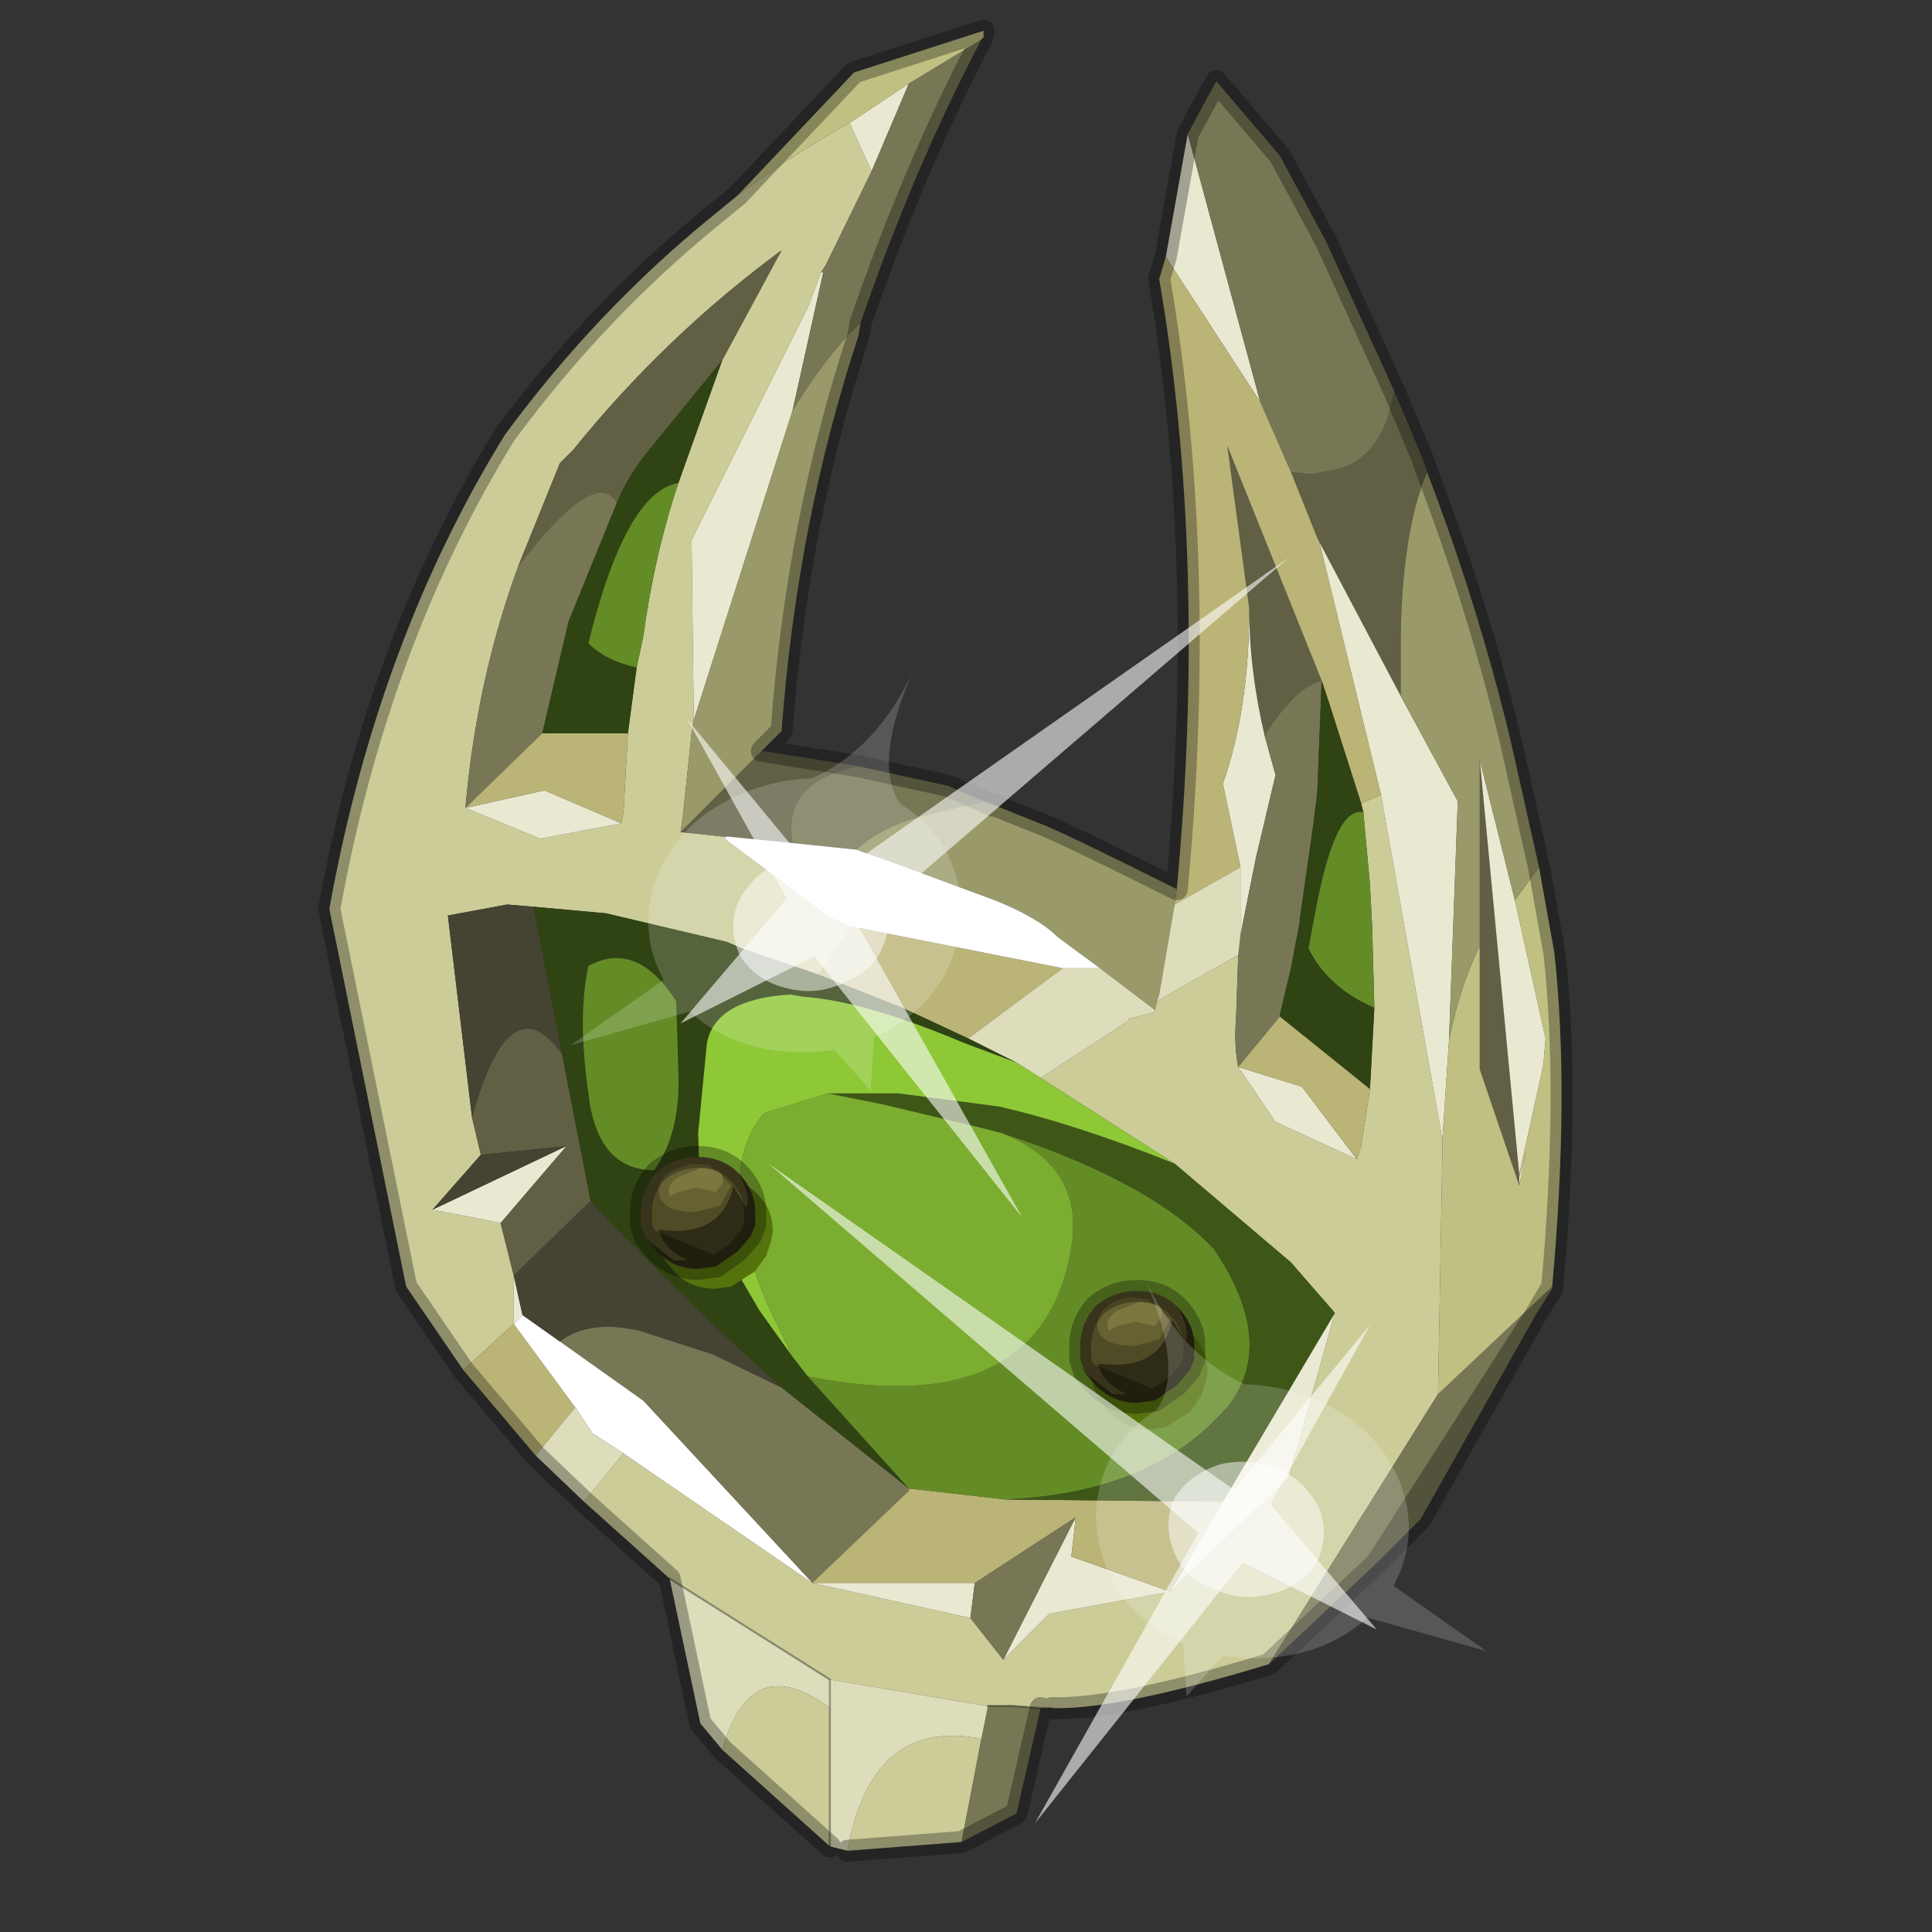<?xml version="1.0" encoding="UTF-8" standalone="no"?>
<svg xmlns:xlink="http://www.w3.org/1999/xlink" height="440.0px" width="440.0px" xmlns="http://www.w3.org/2000/svg">
  <rect width="100%" height="100%" fill="#333333" stroke="none"/>
  <g transform="matrix(10.0, 0.0, 0.0, 10.0, 0.0, 0.0)">
    <use height="44.0" transform="matrix(1.0, 0.0, 0.0, 1.0, 0.0, 0.0)" width="44.0" xlink:href="#shape0"/>
    <use height="20.95" transform="matrix(-0.075, 0.624, -0.712, -0.039, 29.35, 12.7)" width="24.45" xlink:href="#sprite0"/>
    <use height="3.4" transform="matrix(1.0, 0.0, 0.0, 1.0, 24.35, 29.15)" width="3.15" xlink:href="#shape2"/>
    <use height="20.95" transform="matrix(0.075, 0.624, 0.712, -0.039, 17.5, 26.5)" width="24.45" xlink:href="#sprite0"/>
    <use height="3.25" transform="matrix(1.0, 0.0, 0.0, 1.0, 14.35, 26.1)" width="3.25" xlink:href="#shape3"/>
  </g>
  <defs>
    <g id="shape0" transform="matrix(1.0, 0.0, 0.0, 1.0, 0.0, 0.0)">
      <path d="M44.0 44.0 L0.0 44.0 0.0 0.0 44.0 0.0 44.0 44.0" fill="#43adca" fill-opacity="0.0" fill-rule="evenodd" stroke="none"/>
      <path d="M28.9 37.9 Q25.45 38.95 23.95 38.9 L23.7 38.9 23.05 38.85 22.5 38.85 22.45 38.85 18.9 38.25 15.25 35.95 13.3 34.2 14.2 33.1 18.5 36.05 22.1 36.85 22.85 37.8 23.9 36.75 26.65 36.25 29.35 33.65 30.4 29.9 29.4 28.75 26.75 26.5 23.7 24.55 25.7 23.25 25.7 23.2 26.3 23.05 26.3 23.0 26.35 22.8 28.2 21.75 28.15 23.2 Q28.1 23.8 28.2 24.3 L29.05 25.55 30.9 26.4 31.0 26.1 31.2 24.8 31.3 22.95 31.25 21.1 31.2 20.15 31.05 18.5 31.0 18.3 31.45 18.1 32.85 25.95 32.85 26.2 32.75 31.75 28.9 37.9 M21.9 41.95 L19.3 42.15 Q19.85 39.1 22.35 39.6 L21.9 41.95 M18.9 42.05 L16.45 39.85 Q17.1 37.55 18.9 38.9 L18.9 42.05 M10.55 31.2 L9.25 29.3 7.5 20.7 Q8.6 14.6 11.5 9.9 13.6 7.05 16.25 4.9 L16.8 4.45 Q18.0 3.55 19.35 2.8 L19.85 3.9 18.8 6.05 18.7 6.2 18.4 7.0 15.75 12.3 15.8 16.4 15.75 16.7 15.55 18.6 15.5 18.95 16.45 19.05 16.55 19.05 16.5 19.1 18.9 20.9 19.4 21.1 18.65 22.2 16.9 21.6 16.55 21.45 13.8 20.8 12.15 20.65 11.55 20.6 10.2 20.85 10.75 25.45 10.95 26.3 9.85 27.55 11.4 27.85 11.7 29.05 11.7 30.15 10.55 31.2 M11.8 12.9 Q10.85 15.5 10.6 18.4 L12.3 19.1 14.15 18.75 14.2 18.5 14.3 16.7 14.5 15.2 14.65 14.5 Q14.9 12.65 15.45 11.0 L16.45 8.2 17.8 5.7 Q15.15 7.65 13.05 10.25 L12.75 10.55 11.8 12.9" fill="#cccc99" fill-rule="evenodd" stroke="none"/>
      <path d="M17.35 17.1 L19.55 17.45 Q17.8 17.8 18.05 19.2 L16.55 19.05 16.45 19.05 15.5 18.95 17.35 17.1 M31.75 8.9 L32.4 10.45 32.5 10.75 Q31.9 12.2 31.9 14.75 L31.9 15.85 30.05 12.35 30.0 12.25 29.4 10.75 29.85 10.8 30.4 10.7 Q31.5 10.45 31.75 8.9 M33.7 21.55 L33.7 17.3 34.6 26.75 34.6 26.8 34.6 27.0 33.7 24.35 33.7 21.55 M14.05 11.45 Q13.55 10.6 11.8 12.9 L12.75 10.55 13.05 10.25 Q15.15 7.65 17.8 5.7 L16.45 8.2 14.7 10.35 Q14.3 10.85 14.05 11.45 M28.45 13.85 L27.95 10.15 30.1 15.5 Q29.5 15.65 28.8 16.75 28.45 15.25 28.45 13.85 M12.8 24.0 L13.45 27.35 11.7 29.05 11.4 27.85 12.9 26.1 10.95 26.3 10.75 25.45 Q11.6 22.35 12.8 24.0" fill="#616044" fill-rule="evenodd" stroke="none"/>
      <path d="M26.55 5.85 L27.05 3.05 28.7 9.15 26.55 5.85 M31.9 15.85 L33.2 18.25 33.0 23.7 32.85 25.95 31.45 18.1 30.05 12.35 31.9 15.85 M33.7 17.3 L34.5 20.5 35.2 23.65 35.15 24.25 34.6 26.75 33.7 17.3 M14.15 18.75 L12.3 19.1 10.6 18.4 12.4 18.0 14.15 18.75 M19.85 3.9 L19.35 2.8 20.7 1.9 19.85 3.9 M18.7 6.2 L18.75 6.2 18.05 9.35 15.8 16.4 15.75 12.3 18.4 7.0 18.7 6.2 M28.8 16.75 L29.05 17.65 28.6 19.55 28.25 21.3 28.25 19.75 27.85 17.85 Q28.45 16.15 28.45 13.85 28.45 15.25 28.8 16.75 M30.9 26.4 L29.05 25.55 28.2 24.3 29.65 24.75 30.9 26.4 M27.85 34.2 L30.4 29.9 29.35 33.65 26.65 36.25 23.9 36.75 22.85 37.8 24.5 34.55 24.4 35.45 26.65 36.25 27.85 34.2 M22.1 36.85 L18.5 36.05 22.2 36.05 22.1 36.85 M11.7 29.05 L11.9 29.95 11.7 30.15 11.7 29.05 M12.9 26.1 L11.4 27.85 9.85 27.55 12.9 26.1 M34.6 26.8 L34.75 26.25 34.6 27.0 34.6 26.8" fill="#e9e8d1" fill-rule="evenodd" stroke="none"/>
      <path d="M35.35 29.3 L35.35 29.35 35.0 29.9 32.35 34.6 31.35 35.6 28.9 37.9 32.75 31.75 35.35 29.3 35.0 29.9 31.35 35.6 35.0 29.9 35.35 29.3 M23.7 38.9 L23.15 41.3 21.9 41.95 22.35 39.6 22.5 38.85 23.05 38.85 23.7 38.9 M22.35 0.9 Q20.8 3.85 19.6 7.35 18.85 8.05 18.05 9.35 L18.75 6.2 18.7 6.2 18.8 6.05 19.85 3.9 20.7 1.9 22.35 0.9 M19.55 17.45 L21.6 17.9 22.4 18.25 20.95 18.6 Q20.05 18.85 19.5 19.35 L18.05 19.2 Q17.8 17.8 19.55 17.45 M27.05 3.05 L27.7 1.85 29.15 3.55 30.2 5.5 31.75 8.9 Q31.5 10.45 30.4 10.7 L29.85 10.8 29.4 10.75 28.7 9.15 27.05 3.05 M14.05 11.45 L12.95 14.15 12.35 16.7 10.6 18.4 Q10.85 15.5 11.8 12.9 13.55 10.6 14.05 11.45 M28.25 21.3 L28.6 19.55 29.05 17.65 28.8 16.75 Q29.5 15.65 30.1 15.5 L30.0 18.05 29.9 18.85 29.6 20.95 29.6 21.0 29.4 22.05 29.15 23.1 29.15 23.15 28.2 24.3 Q28.1 23.8 28.15 23.2 L28.2 21.75 28.25 21.3 M22.85 37.8 L22.1 36.85 22.2 36.05 24.5 34.55 22.85 37.8 M17.8 31.6 L20.7 33.9 20.7 33.95 18.5 36.05 14.65 31.9 12.75 30.55 Q13.4 30.05 14.55 30.3 L16.25 30.85 17.8 31.6" fill="#777755" fill-rule="evenodd" stroke="none"/>
      <path d="M35.05 19.75 L35.4 21.7 Q35.75 24.9 35.35 29.3 L32.75 31.75 32.85 26.2 32.85 25.95 33.0 23.7 Q33.25 22.45 33.7 21.55 L33.7 24.35 34.6 27.0 34.75 26.25 34.6 26.8 34.6 26.75 35.15 24.25 35.2 23.65 34.5 20.5 35.05 19.75 M16.8 4.45 L19.45 1.65 22.4 0.7 22.4 0.75 22.4 0.85 22.35 0.9 22.4 0.75 22.35 0.9 20.7 1.9 19.35 2.8 Q18.0 3.55 16.8 4.45" fill="#c0c083" fill-rule="evenodd" stroke="none"/>
      <path d="M32.5 10.75 Q33.65 13.75 34.4 16.85 L35.05 19.75 34.5 20.5 33.7 17.3 33.7 21.55 Q33.25 22.45 33.0 23.7 L33.2 18.25 31.9 15.85 31.9 14.75 Q31.9 12.2 32.5 10.75 M19.6 7.35 L19.55 7.65 Q18.15 11.9 17.8 16.65 L17.35 17.1 15.5 18.95 15.55 18.6 15.75 16.7 15.8 16.4 18.05 9.35 Q18.85 8.05 19.6 7.35 M22.4 18.25 L22.6 18.35 22.3 18.2 23.8 18.8 Q24.4 19.05 26.8 20.25 L26.75 20.6 26.4 22.65 26.35 22.8 26.3 23.0 25.05 22.05 24.1 21.35 Q23.65 20.9 22.65 20.5 L20.35 19.65 19.5 19.35 Q20.05 18.85 20.95 18.6 L22.4 18.25" fill="#99996a" fill-rule="evenodd" stroke="none"/>
      <path d="M12.2 33.15 L10.55 31.2 11.7 30.15 13.1 32.05 12.2 33.15 M26.8 20.25 Q27.5 12.8 26.4 6.35 L26.55 5.85 28.7 9.15 29.4 10.75 30.0 12.25 30.05 12.35 31.45 18.1 31.0 18.3 30.25 15.95 30.1 15.5 27.95 10.15 28.45 13.85 Q28.45 16.15 27.85 17.85 L28.25 19.75 26.75 20.6 26.8 20.25 M10.6 18.4 L12.35 16.7 14.3 16.7 14.2 18.5 14.15 18.75 12.4 18.0 10.6 18.4 M28.2 24.3 L29.15 23.15 31.2 24.8 31.0 26.1 30.9 26.4 29.65 24.75 28.2 24.3 M22.9 34.15 L27.85 34.2 26.65 36.25 24.4 35.45 24.5 34.55 22.2 36.05 18.5 36.05 20.7 33.95 20.7 33.9 22.9 34.15 M18.65 22.2 L19.4 21.1 24.2 22.05 22.05 23.65 20.55 22.95 18.65 22.2" fill="#bbb477" fill-rule="evenodd" stroke="none"/>
      <path d="M16.55 19.05 L18.05 19.2 19.5 19.35 20.35 19.65 22.65 20.5 Q23.65 20.9 24.1 21.35 L25.05 22.05 24.2 22.05 19.4 21.1 18.9 20.9 16.5 19.1 16.55 19.05 M18.5 36.05 L14.2 33.1 13.5 32.65 13.1 32.05 11.7 30.15 11.9 29.95 12.75 30.55 14.65 31.9 18.5 36.05" fill="#ffffff" fill-rule="evenodd" stroke="none"/>
      <path d="M19.3 42.15 L18.9 42.05 18.9 38.9 18.9 38.25 22.45 38.85 22.5 38.85 22.35 39.6 Q19.85 39.1 19.3 42.15 M16.45 39.85 L15.95 39.25 15.25 35.95 18.9 38.25 18.9 38.9 Q17.1 37.55 16.45 39.85 M13.3 34.2 L12.2 33.15 13.1 32.05 13.5 32.65 14.2 33.1 13.3 34.2 M25.05 22.05 L26.3 23.0 26.3 23.05 25.7 23.2 25.7 23.25 23.7 24.55 23.15 24.2 22.05 23.65 24.2 22.05 25.05 22.05 M26.35 22.8 L26.4 22.65 26.75 20.6 28.25 19.75 28.25 21.3 28.2 21.75 26.35 22.8" fill="#ddddbb" fill-rule="evenodd" stroke="none"/>
      <path d="M13.45 27.35 L13.95 27.9 15.45 29.4 16.6 30.5 17.8 31.6 16.25 30.85 14.55 30.3 Q13.4 30.05 12.75 30.55 L11.9 29.95 11.7 29.05 13.45 27.35 M10.75 25.45 L10.2 20.85 11.55 20.6 12.15 20.65 12.8 24.0 Q11.6 22.35 10.75 25.45 M10.95 26.3 L12.9 26.1 9.85 27.55 10.95 26.3" fill="#454332" fill-rule="evenodd" stroke="none"/>
      <path d="M12.35 16.7 L12.95 14.15 14.05 11.45 Q14.3 10.85 14.7 10.35 L16.45 8.2 15.45 11.0 Q14.25 11.2 13.4 14.65 13.8 15.05 14.5 15.2 L14.3 16.7 12.35 16.7 M30.1 15.5 L30.25 15.95 31.0 18.3 31.05 18.5 Q30.4 18.35 29.95 20.8 L29.8 21.6 Q30.25 22.5 31.3 22.95 L31.2 24.8 29.15 23.15 29.15 23.1 29.4 22.05 29.6 21.0 29.6 20.95 29.9 18.85 30.0 18.05 30.1 15.5 M22.05 23.65 L23.15 24.2 21.95 23.75 Q19.7 22.8 18.3 22.7 L18.0 22.65 Q16.3 22.75 16.1 23.75 L15.9 25.8 15.95 27.45 16.45 28.4 17.3 29.85 18.05 30.9 18.4 31.35 20.7 33.9 17.8 31.6 16.6 30.5 15.45 29.4 13.95 27.9 13.45 27.35 12.8 24.0 12.15 20.65 13.8 20.8 16.55 21.45 16.9 21.6 18.65 22.2 20.55 22.95 22.05 23.65 M15.45 24.45 L15.4 22.8 Q14.5 21.4 13.4 22.0 13.15 23.15 13.4 24.9 13.6 26.65 14.9 26.65 15.5 25.8 15.45 24.45" fill="#304312" fill-rule="evenodd" stroke="none"/>
      <path d="M14.5 15.2 Q13.8 15.05 13.4 14.65 14.25 11.2 15.45 11.0 14.9 12.65 14.65 14.5 L14.5 15.2 M31.05 18.5 L31.2 20.15 31.25 21.1 31.3 22.95 Q30.25 22.5 29.8 21.6 L29.95 20.8 Q30.4 18.35 31.05 18.5 M22.8 25.8 Q26.2 26.9 27.65 28.45 29.1 30.6 27.95 32.05 L27.85 32.15 Q26.2 34.0 22.9 34.15 L20.7 33.9 18.4 31.35 Q23.75 32.4 24.4 28.4 24.7 26.55 22.8 25.8 M15.45 24.45 Q15.5 25.8 14.9 26.65 13.6 26.65 13.4 24.9 13.15 23.15 13.4 22.0 14.5 21.4 15.4 22.8 L15.45 24.45" fill="#648c26" fill-rule="evenodd" stroke="none"/>
      <path d="M26.75 26.5 L29.4 28.75 30.4 29.9 27.85 34.2 22.9 34.15 Q26.2 34.0 27.85 32.15 L27.95 32.05 Q29.1 30.6 27.65 28.45 26.2 26.9 22.8 25.8 L22.2 25.65 20.1 25.15 18.85 24.9 20.45 24.9 22.75 25.2 Q24.5 25.6 26.75 26.5" fill="#3e5717" fill-rule="evenodd" stroke="none"/>
      <path d="M18.85 24.9 L20.1 25.15 22.2 25.65 22.8 25.8 Q24.7 26.55 24.4 28.4 23.75 32.4 18.4 31.35 L18.05 30.9 17.45 29.65 Q17.05 28.7 16.95 27.9 16.6 26.3 17.4 25.35 L18.85 24.9" fill="#7bad30" fill-rule="evenodd" stroke="none"/>
      <path d="M23.15 24.2 L23.7 24.55 26.75 26.5 Q24.5 25.6 22.75 25.2 L20.45 24.9 18.85 24.9 17.4 25.35 Q16.6 26.3 16.95 27.9 17.05 28.7 17.45 29.65 L18.05 30.9 17.3 29.85 16.45 28.4 15.95 27.45 15.9 25.8 16.1 23.75 Q16.3 22.75 18.0 22.65 L18.3 22.7 Q19.7 22.8 21.95 23.75 L23.15 24.2" fill="#8ec837" fill-rule="evenodd" stroke="none"/>
      <path d="M32.5 10.75 Q33.65 13.75 34.4 16.85 L35.05 19.75 35.4 21.7 Q35.75 24.9 35.35 29.3 L35.35 29.35 35.0 29.9 32.35 34.6 31.35 35.6 28.9 37.9 Q25.45 38.95 23.95 38.9 M23.7 38.9 L23.15 41.3 21.9 41.95 19.3 42.15 M18.9 42.05 L16.45 39.85 15.95 39.25 15.25 35.95 13.3 34.2 12.2 33.15 10.55 31.2 9.25 29.3 7.5 20.7 Q8.6 14.6 11.5 9.9 13.6 7.05 16.25 4.9 L16.8 4.45 19.45 1.65 22.4 0.7 M22.35 0.9 Q20.8 3.85 19.6 7.35 L19.55 7.65 Q18.15 11.9 17.8 16.65 L17.35 17.1 19.55 17.45 21.6 17.9 22.4 18.25 22.6 18.35 22.3 18.2 23.8 18.8 Q24.4 19.05 26.8 20.25 27.5 12.8 26.4 6.35 L26.55 5.85 27.05 3.05 27.7 1.85 29.15 3.55 30.2 5.5 31.75 8.9 32.4 10.45 32.5 10.75 M22.35 0.9 L22.4 0.75 M35.35 29.3 L35.0 29.9 31.35 35.6" fill="none" stroke="#000000" stroke-linecap="round" stroke-linejoin="round" stroke-opacity="0.302" stroke-width="0.5"/>
      <path d="M23.95 38.9 L23.7 38.9 M22.5 38.85 L23.05 38.85 23.7 38.9 M18.9 38.9 L18.9 38.25 15.25 35.95 M18.9 38.9 L18.9 42.05" fill="none" stroke="#000000" stroke-linecap="round" stroke-linejoin="round" stroke-opacity="0.302" stroke-width="0.05"/>
    </g>
    <g id="sprite0" transform="matrix(1.0, 0.0, 0.0, 1.0, 0.0, 0.0)">
      <use height="20.95" transform="matrix(1.0, 0.0, 0.0, 1.0, 0.0, 0.0)" width="24.45" xlink:href="#shape1"/>
    </g>
    <g id="shape1" transform="matrix(1.0, 0.0, 0.0, 1.0, 0.0, 0.0)">
      <path d="M14.85 11.4 Q15.8 11.6 16.25 12.45 16.85 13.3 16.6 14.35 16.4 15.3 15.55 15.9 14.65 16.4 13.65 16.2 12.65 15.9 12.1 15.1 11.6 14.2 11.8 13.2 12.1 12.2 12.9 11.65 13.8 11.15 14.85 11.4" fill="#ffffff" fill-opacity="0.588" fill-rule="evenodd" stroke="none"/>
      <path d="M14.85 11.4 Q13.8 11.15 12.9 11.65 12.1 12.2 11.8 13.2 11.6 14.2 12.1 15.1 12.65 15.9 13.65 16.2 14.65 16.4 15.55 15.9 16.4 15.3 16.6 14.35 16.85 13.3 16.25 12.45 15.8 11.6 14.85 11.4 M18.2 11.35 L20.15 11.25 18.75 12.55 Q19.05 13.8 18.8 15.05 18.5 16.35 17.65 17.3 L19.1 20.95 16.55 18.25 Q14.8 19.3 12.8 18.85 10.8 18.35 9.75 16.65 9.05 15.5 8.95 14.3 7.75 12.35 4.85 11.5 8.3 12.45 9.7 11.4 10.3 10.4 11.35 9.75 13.1 8.75 15.1 9.15 16.95 9.5 18.1 11.15 L18.2 11.35" fill="#ffffff" fill-opacity="0.176" fill-rule="evenodd" stroke="none"/>
      <path d="M15.4 13.55 L18.1 17.55 13.35 14.65 7.05 18.5 12.75 13.55 0.0 0.0 14.25 12.25 24.45 5.95 15.4 13.55" fill="#ffffff" fill-opacity="0.588" fill-rule="evenodd" stroke="none"/>
    </g>
    <g id="shape2" transform="matrix(1.0, 0.0, 0.0, 1.0, -24.35, -29.15)">
      <path d="M26.2 30.0 Q26.65 30.0 27.05 30.3 L27.1 30.35 Q27.5 30.7 27.5 31.25 L27.45 31.5 27.35 31.8 27.1 32.15 26.55 32.5 26.2 32.55 Q25.6 32.55 25.25 32.15 L25.0 31.85 24.9 31.55 24.85 31.25 Q24.85 30.7 25.25 30.35 25.6 30.0 26.2 30.0" fill="#55730d" fill-rule="evenodd" stroke="none"/>
      <path d="M24.7 31.25 L24.6 30.95 24.6 30.65 Q24.6 30.15 24.95 29.75 25.35 29.4 25.9 29.4 26.4 29.4 26.75 29.7 L26.8 29.75 Q27.1 30.25 27.0 30.55 L26.7 30.05 Q26.45 31.25 25.0 31.05 25.1 31.5 25.65 31.75 L25.6 31.75 25.35 31.75 24.7 31.25 M26.3 31.9 L26.25 31.9 26.3 31.9 M25.75 29.55 Q25.6 29.55 25.3 29.7 25.0 29.9 25.0 30.15 25.0 30.65 25.85 30.65 L26.4 30.5 26.65 30.05 26.15 29.6 25.75 29.55" fill="#504b27" fill-rule="evenodd" stroke="none"/>
      <path d="M25.45 29.85 Q25.15 30.05 25.25 30.3 L25.45 30.2 25.85 30.1 26.3 30.2 26.45 30.0 Q26.55 29.65 25.95 29.65 L25.45 29.85 M25.75 29.55 L26.15 29.6 26.65 30.05 26.4 30.5 25.85 30.65 Q25.0 30.65 25.0 30.15 25.0 29.9 25.3 29.7 25.6 29.55 25.75 29.55" fill="#666133" fill-rule="evenodd" stroke="none"/>
      <path d="M25.45 29.85 L25.95 29.65 Q26.55 29.65 26.45 30.0 L26.3 30.2 25.85 30.1 25.45 30.2 25.25 30.3 Q25.15 30.05 25.45 29.85" fill="#7c763f" fill-rule="evenodd" stroke="none"/>
      <path d="M26.8 29.75 Q27.2 30.15 27.2 30.65 L27.2 30.95 27.1 31.2 26.8 31.55 26.3 31.9 26.25 31.9 25.9 31.95 Q25.35 31.95 24.95 31.55 L24.7 31.25 25.35 31.75 25.6 31.75 25.65 31.75 Q25.1 31.5 25.0 31.05 26.45 31.25 26.7 30.05 L27.0 30.55 Q27.1 30.25 26.8 29.75" fill="#2e2b16" fill-rule="evenodd" stroke="none"/>
      <path d="M24.7 31.25 L24.6 30.95 24.6 30.65 Q24.6 30.15 24.95 29.75 25.35 29.4 25.9 29.4 26.4 29.4 26.75 29.7 L26.8 29.75 Q27.2 30.15 27.2 30.65 L27.2 30.95 27.1 31.2 26.8 31.55 26.3 31.9 M26.25 31.9 L25.9 31.95 Q25.35 31.95 24.95 31.55 L24.7 31.25 Z" fill="none" stroke="#000000" stroke-linecap="round" stroke-linejoin="round" stroke-opacity="0.302" stroke-width="0.5"/>
    </g>
    <g id="shape3" transform="matrix(1.0, 0.0, 0.0, 1.0, -14.35, -26.1)">
      <path d="M16.3 26.8 Q16.75 26.8 17.15 27.1 L17.2 27.15 Q17.6 27.5 17.6 28.05 L17.55 28.3 17.45 28.6 17.2 28.95 16.65 29.3 16.3 29.35 Q15.7 29.35 15.35 28.95 L15.1 28.65 15.0 28.35 14.95 28.05 Q14.95 27.5 15.35 27.15 15.7 26.8 16.3 26.8" fill="#55730d" fill-rule="evenodd" stroke="none"/>
      <path d="M14.7 28.2 L14.6 27.9 14.6 27.6 Q14.6 27.1 14.95 26.7 15.35 26.35 15.9 26.35 16.4 26.35 16.75 26.65 L16.8 26.7 Q17.1 27.2 17.0 27.5 L16.7 27.0 Q16.45 28.2 15.0 28.0 15.1 28.45 15.65 28.7 L15.6 28.7 15.35 28.7 14.7 28.2 M16.3 28.85 L16.25 28.85 16.3 28.85 M15.75 26.5 L15.3 26.65 Q15.0 26.85 15.0 27.1 15.0 27.6 15.85 27.6 L16.4 27.45 16.65 27.0 16.15 26.55 15.75 26.5" fill="#504b27" fill-rule="evenodd" stroke="none"/>
      <path d="M15.75 26.5 L16.15 26.55 16.65 27.0 16.4 27.45 15.85 27.6 Q15.0 27.6 15.0 27.1 15.0 26.85 15.3 26.65 L15.75 26.5 M15.45 26.8 Q15.15 27.0 15.25 27.25 L15.45 27.15 15.85 27.05 16.3 27.15 16.45 26.95 Q16.55 26.6 15.95 26.6 L15.45 26.8" fill="#666133" fill-rule="evenodd" stroke="none"/>
      <path d="M15.45 26.8 L15.95 26.6 Q16.55 26.6 16.45 26.95 L16.3 27.15 15.85 27.05 15.45 27.15 15.25 27.25 Q15.15 27.0 15.45 26.8" fill="#7c763f" fill-rule="evenodd" stroke="none"/>
      <path d="M16.8 26.7 Q17.2 27.1 17.2 27.6 L17.2 27.9 17.1 28.15 16.8 28.5 16.3 28.85 16.25 28.85 15.9 28.9 Q15.35 28.9 14.95 28.5 L14.7 28.2 15.35 28.7 15.6 28.7 15.65 28.7 Q15.1 28.45 15.0 28.0 16.45 28.2 16.7 27.0 L17.0 27.5 Q17.1 27.2 16.8 26.7" fill="#2e2b16" fill-rule="evenodd" stroke="none"/>
      <path d="M14.7 28.2 L14.6 27.9 14.6 27.6 Q14.6 27.1 14.95 26.7 15.35 26.35 15.9 26.35 16.4 26.35 16.75 26.65 L16.8 26.7 Q17.2 27.1 17.2 27.6 L17.2 27.9 17.1 28.15 16.8 28.5 16.3 28.85 M16.25 28.85 L15.9 28.9 Q15.35 28.9 14.95 28.5 L14.7 28.2 Z" fill="none" stroke="#000000" stroke-linecap="round" stroke-linejoin="round" stroke-opacity="0.302" stroke-width="0.5"/>
    </g>
  </defs>
</svg>
